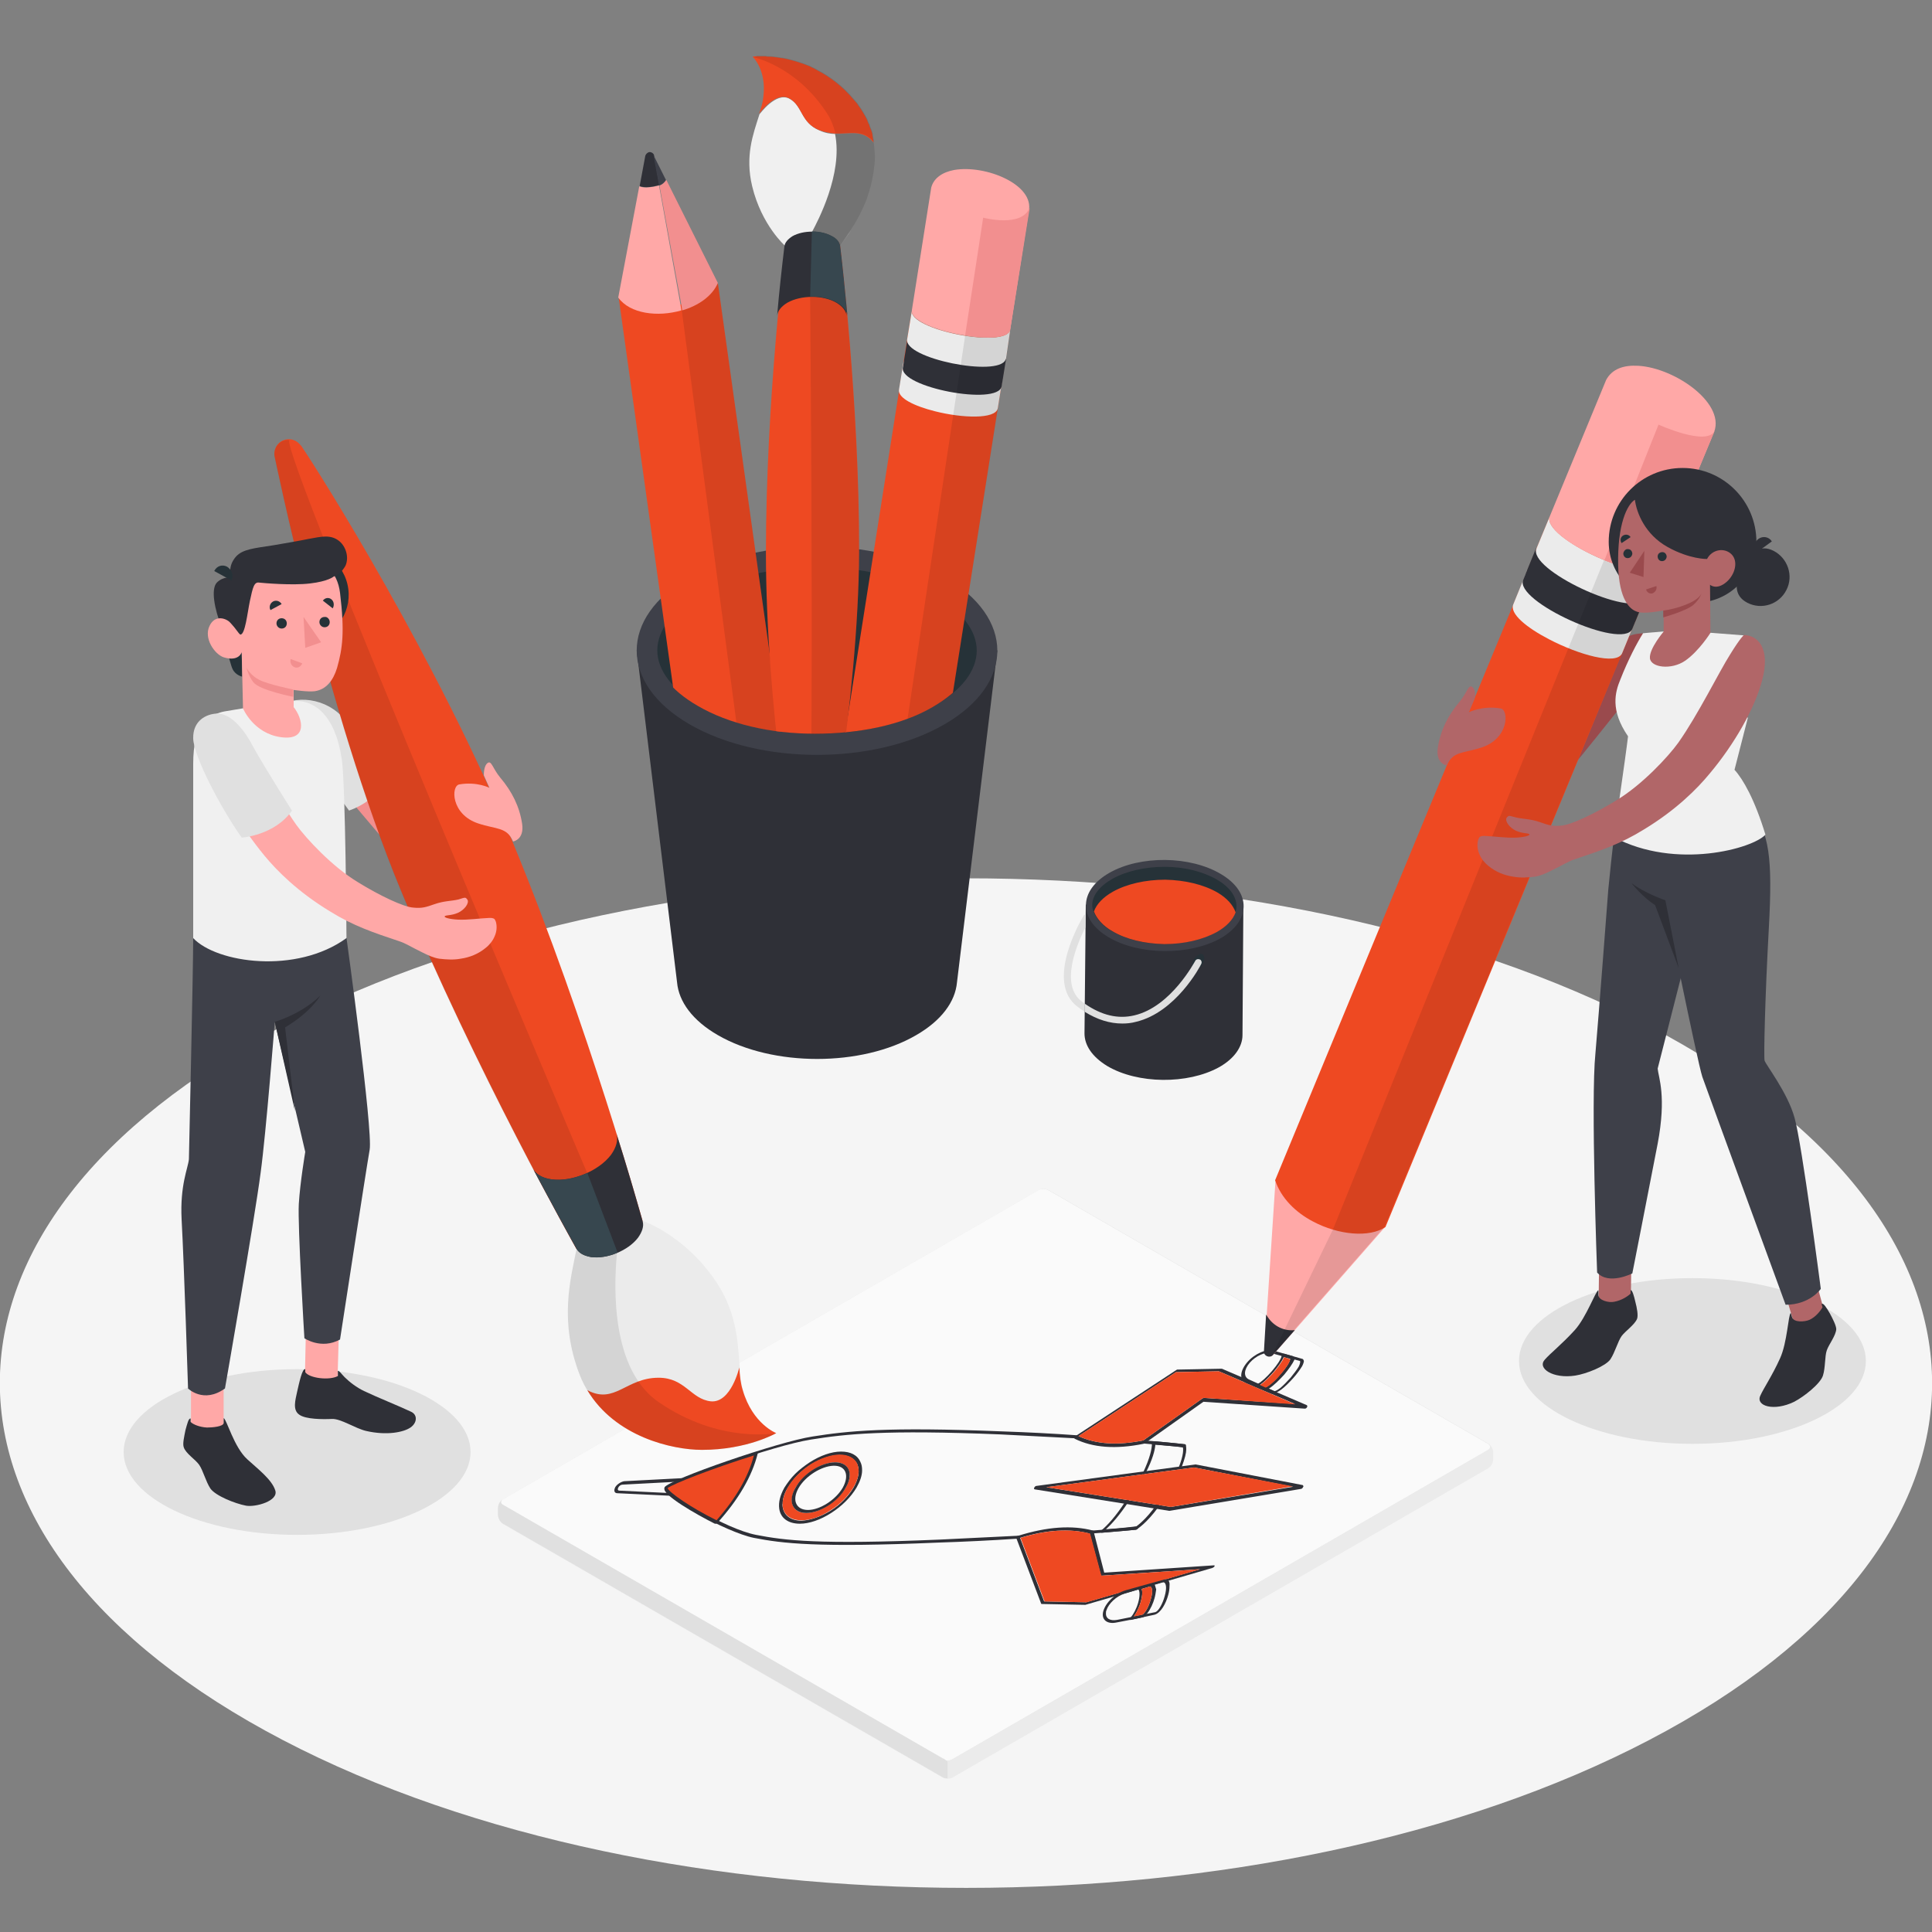 <?xml version="1.0" encoding="UTF-8"?> <svg xmlns="http://www.w3.org/2000/svg" xmlns:xlink="http://www.w3.org/1999/xlink" viewBox="0 0 450 450"><rect x="0" y="0" width="450" height="450" fill="#808080" stroke="none"/><clipPath id="a"><path d="m189.8 170.9c-10.4 0-20.1-2.3-27.3-6.5-6.4-3.7-9.9-8.3-9.9-12.9 0-4.7-15.7-118.2-15.7-118.2l41.1-21.8 71.2 18s-21.7 117.3-21.7 122-3.9 9.5-10.3 13.2c-7.2 4.2-17.1 6.2-27.4 6.2z"></path></clipPath><path d="m65.9 405.3c87.9 45.9 230.4 45.9 318.2 0 87.9-45.9 87.9-120.3 0-166.3-87.9-45.9-230.4-45.9-318.3 0-87.8 45.9-87.8 120.4.1 166.3z" fill="#f5f5f5"></path><ellipse cx="394.2" cy="317" fill="#e0e0e0" rx="40.4" ry="19.3"></ellipse><ellipse cx="69.2" cy="338.2" fill="#e0e0e0" rx="40.4" ry="19.3"></ellipse><path d="m219.5 414-102.3-59c-.7-.4-1.2-1.3-1.2-2.1v-1.6c0-.8.5-1.7 1.2-2.1l124.7-72c.7-.4 1.7-.4 2.4 0l102.3 59c.7.4 1.2 1.3 1.2 2.1v1.6c0 .8-.5 1.7-1.2 2.1l-124.7 72c-.7.4-1.8.4-2.4 0z" fill="#ebebeb"></path><path d="m346.5 337.7-124.7 72c-.7.4-1.7.4-2.4 0l-102.3-59c-.7-.4-.7-1 0-1.4l124.7-72c.7-.4 1.7-.4 2.4 0l102.3 59c.7.4.7 1 0 1.4z" fill="#fafafa"></path><path d="m346.5 337.7-124.7 72c-.7.4-1.7.4-2.4 0l-102.3-59c-.7-.4-.7-1 0-1.4l124.7-72c.7-.4 1.7-.4 2.4 0l102.3 59c.7.4.7 1 0 1.4z" fill="#fafafa"></path><path d="m220.7 410.3v3.9c-.4 0-.9-.1-1.2-.3l-102.3-59c-.7-.4-1.2-1.3-1.2-2.1v-1.6c0-.7.4-1.5 1-1.9-.4.4-.4.9.2 1.2l102.3 59c.1.1.2.1.3.1z" fill="#e0e0e0"></path><g fill="#2f3037"><path d="m159 344.6v.2c0 .1-.1.1-.1.1l-.6.2-13.3.7c-.4 0-.8.3-1 .7s-.1.7.3.7l12.5.6.3.2s0 .1-.1.1c-.1.2-.4.3-.6.3l-12.6-.6c-.7 0-.9-.6-.5-1.4.4-.7 1.4-1.3 2.1-1.4l13.4-.7c.1.2.2.2.2.3z"></path><path d="m276.2 336.6c0 .1 0 .1-.1.2-.1.2-.4.3-.6.3 0 0-3.3-.4-9.4-.9-.2 0-.2-.2-.1-.4s.4-.3.6-.3c6.1.5 9.4.9 9.4.9.1 0 .2.1.2.2z"></path><path d="m265.1 355.8v.1c-.1.2-.3.4-.5.4 0 0-3.8.4-10.5.9-.2 0-.3-.1-.2-.3s.3-.4.5-.4c6.7-.5 10.4-.9 10.5-.9s.2 0 .2.2z"></path><path d="m251 334.5c0 .1 0 .1-.1.2-.1.2-.4.3-.6.3-5.6-.3-11.4-.6-17.3-.9-27-1.1-35.9-.1-44.1 1.2-8.9 1.4-31.5 9.6-33.4 11.1.2 1.5 13.4 9.7 20.6 11.1 6.7 1.3 14.5 2.3 42.8 1.1 6.2-.3 12.3-.6 18.3-.9.2 0 .3.1.2.3s-.3.4-.6.4c-6 .4-12.1.7-18.3.9-28.3 1.2-36.2.2-42.9-1.1-6.5-1.3-21.9-9.9-20.8-11.8 1.1-1.8 26.5-10.6 34.4-11.8 8.2-1.3 17.2-2.3 44.3-1.2 5.9.2 11.7.5 17.3.9.1.1.2.1.2.2z"></path><path d="m200.4 340.5c-.7-1.6-2.3-2.4-4.5-2.4s-4.8.9-7.3 2.5c-1.2.8-2.4 1.7-3.4 2.7s-1.8 2.1-2.5 3.2c-1 1.8-1.4 3.4-1.2 4.9.3 2.2 2.1 3.5 4.8 3.5 2.2 0 4.8-.9 7.3-2.5s4.6-3.7 5.9-5.9c.8-1.4 1.3-2.8 1.3-4 0-.8-.1-1.4-.4-2zm-1.6 6c-1.2 2-3.1 4-5.4 5.4s-4.7 2.2-6.7 2.3c-2.5 0-4.1-1.2-4.4-3.2 0-.2-.1-.5 0-.8 0-1.1.4-2.4 1.2-3.7 1.2-2 3.1-4 5.4-5.4s4.7-2.2 6.7-2.2 3.5.8 4.1 2.2.3 3.3-.9 5.4z"></path></g><path d="m199.7 341c-.6-1.4-2.1-2.2-4.1-2.2s-4.4.8-6.7 2.2c-2.3 1.5-4.2 3.4-5.4 5.4-.7 1.3-1.2 2.6-1.2 3.7v.8c.3 2 1.9 3.2 4.4 3.2 2 0 4.4-.8 6.7-2.3 2.3-1.4 4.2-3.4 5.4-5.4s1.5-3.9.9-5.4zm-2.7 5.5c-1.9 3.2-6 5.9-9.2 5.9-3.2 0-4.3-2.6-2.5-5.9 1.9-3.2 6-5.9 9.2-5.9 2.2 0 3.4 1.2 3.4 3 0 .9-.3 1.8-.9 2.9z" fill="#ee4922"></path><path d="m176.5 338.2c-.1 0-.2 0-.3 0-6.3 2-20.5 6.9-21.4 8.4-.8 1.5 7.7 6.3 11.7 8.3h.3c.1 0 .2-.1.3-.2 4.9-5.4 8.1-10.9 9.4-16.2 0 0 0 0 0-.1 0-.2 0-.2 0-.2z" fill="#2f3037"></path><path d="m175.6 339c-1.3 5-4.2 10-8.7 15.1-6.1-3-11.2-6.6-11.4-7.5 1.3-1 10.5-4.6 20.1-7.6z" fill="#ee4922"></path><path d="m276.3 337.6c0 .8-.3 2.1-1.1 4.2-.1.2-.3.4-.5.4s-.3-.1-.2-.3c1.3-3.2 1.1-4.5 1-4.8-.5-.1-2.7-.3-6.4-.6-.1 1.3-.6 3.3-2.2 6.5-.1.2-.3.4-.5.4s-.3-.1-.2-.3c1.7-3.6 2.1-5.7 2.1-6.8 0-.1.1-.3.2-.4s.3-.2.4-.2c4.6.4 7.1.7 7.1.7.1 0 .1 0 .1.1.1 0 .2.3.2 1.1z" fill="#2f3037"></path><path d="m270 350.7c0 .1 0 .1-.1.2-2.9 4-5 5.2-5.1 5.3-.1 0-.2.1-.2.1s-2.9.3-8 .7c-.1 0-.2-.1-.2-.2s.1-.3.2-.4c1.3-1.1 3.3-3.2 5.6-6.8.1-.2.4-.3.6-.3s.2.2.1.4c-2.1 3.2-3.9 5.2-5.3 6.5 4.1-.3 6.5-.6 7.1-.7.4-.3 2.2-1.6 4.5-4.8.1-.2.4-.3.6-.3.2.1.2.2.2.3z" fill="#2f3037"></path><path d="m282.7 364.6-25.5 1.7-2.5-9.7c0-.1-.1-.1-.1-.1-4.9-1.3-10.7-.9-17.4 1.2-.1 0-.3.1-.4.2s-.1.2-.1.3l5.8 15.3c0 .1.1.1.2.1l10 .2h.1l29.6-8.6c.2-.1.4-.2.5-.4v-.1c.1 0 0-.1-.2-.1zm-29.7 8.6-9.8-.2-5.6-14.8c6.2-1.9 11.7-2.2 16.2-1l2.6 9.7c0 .1.1.1.2.1l22.9-1.5z" fill="#2f3037"></path><path d="m279.6 365.5-26.5 7.7-9.8-.2-5.6-14.8c6.2-1.9 11.7-2.2 16.2-1l2.6 9.7c0 .1.1.1.2.1z" fill="#ee4922"></path><path d="m304.4 327.3-19.8-8.5h-.1l-10.2.2c-.1 0-.2 0-.3.1l-23.5 15.4c-.1.1-.2.2-.3.3 0 .1 0 .2.1.3 4.2 2.1 9.6 2.5 16 1.2.1 0 .2-.1.3-.1l13.7-9.7 23.6 1.6c.2 0 .4-.1.5-.3.1-.1.1-.2.1-.2 0-.2-.1-.3-.1-.3zm-23.9-1.7c-.1 0-.2 0-.4.1l-13.8 9.8c-6 1.2-11 .9-15.1-1l22.7-14.9 10-.2 17.7 7.6z" fill="#2f3037"></path><path d="m301.7 327.1-21.2-1.5c-.1 0-.2 0-.4.1l-13.8 9.8c-6 1.2-11 .9-15.1-1l22.7-14.9 10-.2z" fill="#ee4922"></path><path d="m303.4 345.9-24.9-4.8h-.1l-37 5c-.2 0-.4.2-.5.4s-.1.3.1.4l31.3 5h.1l30.6-5.1c.2 0 .4-.2.5-.4 0-.1.1-.1.1-.2-.1-.2-.1-.3-.2-.3zm-30.7 5.1-29-4.6 34.4-4.6 23.1 4.5z" fill="#2f3037"></path><path d="m301.1 346.2-28.4 4.8-29-4.6 34.4-4.6z" fill="#ee4922"></path><path d="m271.2 367.9-2.9.8-2.9.8-3.2.9c-2.4.7-4.6 2.8-5.2 4.8s.8 3.2 3.1 2.7l3.1-.6h.1l2.8-.6 2.8-.6c1.5-.4 2.7-2.7 3.2-4.6.2-.7.3-1.4.3-2.1.1-1-.2-1.7-1.2-1.5zm.1 3.8c-.5 1.9-1.5 3.6-2.2 3.8l-2 .4-1 .2-2 .4-.9.2-3 .6c-1.6.3-2.7-.3-2.6-1.6 0-.2 0-.4.1-.6.5-1.6 2.3-3.3 4.2-3.9l3-.9.9-.3 2-.6 1-.3 2-.6c.9 0 1 1.4.5 3.2z" fill="#2f3037"></path><path d="m269 369.2c-.1-.2-.2-.4-.4-.4-.1 0-.1 0-.2 0l-2.9.8c-.2.1-.3.2-.4.3s-.1.3 0 .3c0 0 .1 0 .1.1.3.4.3 1.6-.1 3s-1.1 2.7-1.7 3.4c0 .1-.1.1-.1.1-.1.1-.2.3-.2.4s.1.1.2.1h.1l2.8-.6c.1 0 .2-.1.2-.1.3-.2.5-.5.8-.8.8-1 1.4-2.4 1.7-3.5.2-.7.3-1.4.4-2.1-.1-.3-.2-.7-.3-1zm-1 3.4c-.4 1.5-1.2 3-1.9 3.5l-2 .4c.7-1 1.3-2.3 1.6-3.4s.5-2.3.2-3l2-.6c.6.3.6 1.5.1 3.1z" fill="#2f3037"></path><path d="m268 372.6c-.4 1.5-1.2 3-1.9 3.5l-2 .4c.7-1 1.3-2.3 1.6-3.4s.5-2.3.2-3l2-.6c.6.3.6 1.5.1 3.1z" fill="#ee4922"></path><path d="m303.3 316.5-2.1-.6-2.1-.6-2.4-.7c-1.7-.5-4.5.7-6.2 2.7s-1.9 4.1-.3 4.8l2.1.9 1.9.8 1.9.8c.4.1 1 0 2.4-1 .8-.6 1.8-1.6 2.7-2.6s1.6-2 2.1-2.8c.3-.6.4-1 .4-1.2-.1-.3-.2-.5-.4-.5zm-.8 1.8c-.4.7-1.1 1.6-1.9 2.6-.8.9-1.7 1.8-2.4 2.4-.7.5-1.2.8-1.4.7l-1.3-.6-.7-.3-1.3-.6-.6-.3-2-.9c-1.3-.6-1.2-2.3.2-3.9s3.6-2.6 5.1-2.2l2.2.6.7.2 1.5.4.7.2 1.5.4c.1.2 0 .7-.3 1.3z" fill="#2f3037"></path><path d="m301.3 316s-.1-.1-.1-.1l-2.1-.6c-.1 0-.3 0-.4.1-.2.1-.2.3-.2.4v.1c-.1.6-1 2-2.2 3.4s-2.5 2.6-3.3 3c-.1 0-.1.1-.2.1-.2.1-.3.2-.4.3s-.1.3.1.3l1.9.8h.2c.3-.1.6-.2 1-.4 1.1-.7 2.4-2 3.5-3.2 1-1.2 2-2.6 2.4-3.5.1-.2.1-.4.1-.5-.3 0-.3-.1-.3-.2zm-3.1 4.1c-1.3 1.6-2.8 2.8-3.5 3.1l-1.3-.6c1.1-.7 2.3-2 3.3-3.1.9-1.1 1.9-2.4 2.3-3.4l1.5.4c0 .6-.9 2.1-2.3 3.6z" fill="#2f3037"></path><path d="m300.5 316.6c0 .5-.9 2-2.2 3.5-1.3 1.6-2.8 2.8-3.5 3.1l-1.3-.6c1.1-.7 2.3-2 3.3-3.1.9-1.1 1.9-2.4 2.3-3.4z" fill="#ee4922"></path><path d="m194.5 340.6c-3.2 0-7.4 2.6-9.2 5.9-1.9 3.2-.7 5.9 2.5 5.9 3.2 0 7.4-2.6 9.2-5.9.6-1 .9-2 .9-2.8.1-1.9-1.2-3.1-3.4-3.1zm1.8 5.9c-1.6 2.8-5.3 5.2-8.1 5.2s-3.8-2.3-2.2-5.1 5.3-5.1 8.1-5.2c2.9-.1 3.8 2.2 2.2 5.1z" fill="#2f3037"></path><path d="m373.9 153c-4.2 5.6-12.6 15.5-16.8 20.7-2.2 2.8-3.4 6.2-3.4 9.7 0 2.6.7 4.8 3.3 3.7 1.8-.8 3-1.8 5.7-4.4 2.4-2.4 16.4-20.1 16.4-20.1s1.1-9.9 4.8-11c3.6-1.1-1.3-4.1-1.3-4.1-1.5.2-4.5-.1-8.7 5.5z" fill="#9a4a4d"></path><path d="m322.7 285.7-26.1 29.8c-.8.9-2.2.3-2.1-.9l2.6-39.8z" fill="#ffa8a7"></path><path d="m294.4 314.7c-.1 1.2 1.4 1.7 2.1.9l5.1-5.8c-2.5.3-4.9-.9-6.3-3l-.4-.6z" fill="#2f3037"></path><path d="m361 120.2-1.4 3.4-1.7 4.1-60.9 147.2c1.4 4.2 4.8 7.5 8.8 9.6 6 3.2 13.2 3.8 16.9 1.3l60.3-146.2 3.2-7.8c-2.3 4.9-27.5-6.6-25.2-11.6z" fill="#ee4922"></path><path d="m355.6 133.1-3.1 7.6c-1 2.2 3.1 5.5 8.3 8.2 6.9 3.6 15.7 6.1 17 3.3l2.3-5.6.8-2c-1.3 2.9-10.1.4-17-3.3-5-2.6-9-5.8-8.4-8s0-.1.1-.2z" fill="#ebebeb"></path><path d="m354.8 135c-2.3 5 23.1 16.5 25.4 11.5l3.1-7.6c-2.3 5-27.6-6.5-25.4-11.5z" fill="#2f3037"></path><path d="m361 120.2-3.1 7.5c-2.3 4.9 22.1 16.3 25.2 11.9.1-.1.1-.2.2-.3l3.1-7.6c-2.5 5-27.7-6.5-25.4-11.5z" fill="#ebebeb"></path><path d="m383 139.6 3.2-7.8c-1.1 2.2-6.8 1.1-12.6-1.3l-63.1 155.8-14.1 29.2 26.1-29.8z" opacity=".1"></path><path d="m374.1 88.5-13.1 31.7c-1 2.1 3 5.5 8.2 8.2 6.9 3.6 15.8 6.2 17.1 3.4l12.7-30.6c3.5-6.9-8.7-15.5-17.4-16-3.4-.2-6.1.7-7.5 3.3z" fill="#ffa8a7"></path><path d="m386.3 98.9-12.6 31.6c5.1 2.1 10.2 3.2 12 1.9.2-.1.3-.3.4-.4s.1-.2.2-.2l13.1-31.5c-1.7 3.8-13.1-1.4-13.1-1.4z" fill="#f28f8f"></path><path d="m425.7 308.3-7.2 2.1-3.1-10.5 7.3-2.5z" fill="#b16668"></path><path d="m417.4 306.8-.3-1c-.6.5-.8 6.9-2.5 10.6-1.8 4-3.8 6.9-4.6 8.7-1.1 2.4 3.2 3.7 7.9 1.4 2.3-1.2 6.1-4.2 6.7-6.1s.4-4.5.9-5.9 2.1-3.4 2.2-4.9c0-.8-.8-2.4-1.5-3.7-.7-1.2-1.5-2.5-1.9-2.2 0 .2.2.8.2.8-.4.7-1.5 2.2-3 2.9-1.1.5-3.7.7-4.1-.6z" fill="#2f3037"></path><path d="m407.8 188.4c4.3 5.6 5.1 11.3 4.2 27.7-.9 16.3-1.2 30-1 30.9s5.4 7.5 7 13.4c1.7 6 6.1 39.8 6.1 39.8s-2.5 3.7-8.2 3.7c0 0-18.1-49.4-19.4-53.1-1.2-3.7-9-42.3-9-42.3l1.2-21.8z" fill="#3e4049"></path><path d="m388.9 140.4h6c7.9 0 14.2-6.4 14.2-14.2 0-9.5-7.7-17.2-17.2-17.2-9.5 0-17.2 7.7-17.2 17.2 0 7.8 6.3 14.2 14.2 14.2z" fill="#2f3037"></path><path d="m372.3 294.4h7.5v11h-7.5z" fill="#b16668" transform="matrix(1 .013 -.013 1 3.99 -4.936)"></path><path d="m374.6 207.2c.7-7.5 2.3-20.6 2.3-20.6l19.3-1.1c3.1 4.9 1.8 12.9.9 20.3l-11 43.1c.2 2.1 2.1 6.4 0 17.5-2.4 12.4-5.9 30.2-5.9 30.2s-5.5 2.8-8.2-.2c0 0-1.5-40.3-.4-51 1-11.7 2.6-33.1 3-38.2z" fill="#3e4049"></path><path d="m372.3 301.6v-1.1c-.7.3-2.8 6.3-5.5 9.3-3 3.3-5.7 5.4-7 6.9-1.8 2 1.9 4.5 7.1 3.7 2.6-.4 7.1-2.2 8.2-3.8 1.1-1.7 1.7-4.1 2.6-5.4.9-1.2 3-2.6 3.6-4 .3-.8 0-2.5-.4-4-.3-1.3-.7-2.8-1.1-2.7v.8c-.6.6-2.1 1.6-3.8 1.9-1.2.3-3.7-.3-3.7-1.6z" fill="#2f3037"></path><path d="m379.2 171.5c-.5 4.4-3.3 23.5-3.3 23.5 14.5 7.7 32.5 2.6 35.3-.6-2.5-8.2-5.2-12.9-7.2-15.1l3.1-12.1s-7-7.5-.8-19.2l-7.7-.6-11.3-.3c-2.7.2-4.6.4-4.6.4-1.4 2.2-3.5 6.2-5.3 10.8-1.2 2.9-2.4 7.1 1.8 13.2z" fill="#f0f0f0"></path><path d="m380.8 116.4c-1.8 1.1-4.1 5.7-3.9 15.3.2 8.1 2.8 10.2 4.2 10.7 1.3.6 3.9.2 6.4-.2v4.9s-3.4 4-3.2 6.2 5 2.8 8.2.6 5.9-6.5 5.9-6.5l-.1-11.2s1.5 1.4 3.9-.7c2-1.8 2.7-4.8 1.1-6.4s-4.5-1.2-5.7 1.1c0 0-4 .1-9.2-2.8s-7.2-7.9-7.6-11z" fill="#b16668"></path><path d="m386.1 129.6c0 .6.4 1.1 1 1.1s1-.4 1.1-1c0-.6-.4-1.1-1-1.1s-1.1.4-1.1 1z" fill="#263238"></path><path d="m385.8 136.5-2.4.8c.2.7.9 1.1 1.5.9.7-.3 1.1-1 .9-1.7z" fill="#9a4a4d"></path><path d="m377.7 126.5 2.1-1.4c-.4-.6-1.1-.7-1.7-.4-.7.4-.8 1.2-.4 1.8z" fill="#263238"></path><path d="m378.1 128.9c0 .6.4 1.1 1 1.1s1-.4 1.1-1c0-.6-.4-1.1-1-1.1-.5-.1-1 .4-1.1 1z" fill="#263238"></path><path d="m383 128.3-.2 6.1-3.2-1z" fill="#9a4a4d"></path><path d="m387.5 142.2c2.6-.3 8-1.9 8.8-4 0 0-.3 1.3-1.9 2.7s-7 2.9-7 2.9v-1.6z" fill="#9a4a4d"></path><path d="m409 128.8 3.7-2.7c-.7-1.1-2.1-1.3-3.1-.6-1.1.8-1.3 2.2-.6 3.3z" fill="#2f3037"></path><path d="m391 225.5-3.1-15.8s-4.7-1.6-7.9-4c0 0 2.6 3.3 5.5 5.1z" fill="#2f3037"></path><path d="m407 140.4c-3.3-1.7-2.9-4.9-1.2-8.2s4-5.6 7.3-3.9 4.7 5.8 3 9.1c-1.7 3.4-5.8 4.7-9.1 3z" fill="#2f3037"></path><path d="m353.1 190.4c1.7.4 3.3.3 5.6 1.1 2 .7 2.9 1 4.9.8 2.2-.1 7.9-2.8 12.9-5.9 6-3.6 12.1-10.2 14.4-13.4 4.6-6.5 9.6-16.7 12.1-20.6 2.4-3.9 3.2-4.5 3.2-4.5 3.2.1 6.3 3 4.2 10.7-1.7 6.4-6.4 14.7-12.2 21.6-2.8 3.4-7.7 8.4-15.3 13-5.3 3.3-10 4.9-16 6.9-1.6.5-2.7 1.3-5.6 2.7-1.2.6-2.5 1.2-3.8 1.4-1.7.2-3.4.3-5 0-2.1-.3-4.1-1.1-5.8-2.5-.9-.7-1.7-1.7-2.1-2.7-.5-1.1-.6-2.3-.3-3.4.1-.2.2-.5.3-.6.3-.3.8-.3 1.2-.3 2.4.1 4.9.5 7.3.4 2-.1 3.4-.5 3.1-.8s-1.5-.1-3.1-.8c-1.5-.7-2.6-2.2-2.2-3 .6-.7.5-.5 2.2-.1z" fill="#b16668"></path><path d="m342.1 165.9s3.2-1.6 7.4-.9c2 .3 2 7-4.4 9.1-4.2 1.4-6.7.8-8.1 4.2 0 0-2.7-.4-2.1-4.2.6-3.9 2.3-7.4 5.1-10.7 1.8-2.2 2-4 2.9-3.4 1 .7.6 2.7.6 2.7z" fill="#b16668"></path><path d="m82.5 170.7c4.5 5.3 12.6 15.5 16.8 20.7 2.2 2.8 3.4 6.2 3.4 9.7 0 2.6-.7 4.8-3.3 3.7-1.8-.8-3-1.8-5.7-4.4-2.4-2.4-11-12.7-11-12.7s-6.6-17.3-10.2-18.4-6.1-.8-6.1-.8c4.3-1.5 10.4-4.5 16.1 2.2z" fill="#f28f8f"></path><path d="m64.1 165c4.5-3.4 12-2.5 16.2 2.6 3.1 3.7 10.4 12.8 10.4 12.8s-2.1 5.8-9.4 8.4z" fill="#e0e0e0"></path><path d="m149.7 284.5s-12.6-45.5-30.3-88.4c-17.6-42.5-44.7-85.6-49.2-92.2 0 0 0-.1-.1-.1 0 0-.1-.1-.1-.1-.6-.8-1.6-1.4-2.7-1.4-1.9 0-3.4 1.5-3.4 3.4 0 .3 0 .5.1.8s12 58.9 29.3 100.7 40.9 83.6 40.9 83.6c.6 1 1.7 1.6 3.4 1.9 3.7.5 8.6-1.5 10.9-4.5 1.2-1.3 1.5-2.7 1.2-3.7z" fill="#ee4922"></path><path d="m63.9 105.8c0 .3 0 .5.1.8s12 58.9 29.3 100.7c11.6 28.1 26.1 56.3 34.4 71.7l9.1-5.7s-72.1-169.5-69.4-170.8c-2-.2-3.5 1.4-3.5 3.3z" opacity=".1"></path><path d="m134.3 290.9c-1.5 7.3-4 16.8.6 29 5.2 13.9 21 17.8 28.6 17.8 10.6 0 17.3-3.9 17.3-3.9s-5.5-2.1-7.7-10c-.5-1.6-.7-3.4-.8-5.3-.5-6.4-.7-13.4-6.3-21.1-7.1-9.9-16.2-13-16.2-13z" fill="#ebebeb"></path><path d="m173 323.8c-.5-1.6-.7-3.4-.8-5.3 0 0-1.9 8.3-6.6 7.9-4.7-.5-6-5.5-12.2-5.5-7.6 0-10.2 6.3-16.6 2.9 6.5 10.9 19.8 13.9 26.7 13.9 10.6 0 17.3-3.9 17.3-3.9s-5.5-2.1-7.8-10z" fill="#ee4922"></path><path d="m153.3 326.5c-12.2-8.5-9.9-31-9.6-34.7l-9.4-.9c-1.5 7.3-4 16.8.6 29 5.2 13.9 21 17.8 28.6 17.8 10.6 0 17.3-3.9 17.3-3.9s-13.2 2.6-27.5-7.3z" opacity=".1"></path><path d="m134.3 290.9c.6 1 1.7 1.6 3.4 1.9 3.7.5 8.6-1.5 10.9-4.5 1-1.4 1.4-2.7 1.1-3.8-1.8-6.3-3.8-13.2-6.1-20.4.4 1.4 0 3.1-1.3 4.9-2.9 3.8-9.1 6.3-13.8 5.7-2.3-.3-3.8-1.3-4.4-2.6 3.9 7.3 7.6 14.1 10.2 18.8z" fill="#2f3037"></path><path d="m136.8 273.2c-2.7 1.2-5.7 1.9-8.3 1.5-2.3-.3-3.8-1.3-4.4-2.6 3.9 7.3 7.6 14.2 10.2 18.8.6 1 1.7 1.6 3.4 1.9 1.9.2 4-.1 6-1l.1-.2z" fill="#37474f"></path><ellipse cx="70.4" cy="138.6" fill="#263238" rx="10.8" ry="10.8" transform="matrix(.973 -.23 .23 .973 -29.962 19.893)"></ellipse><path d="m44.5 322.1h7.6v13.1h-7.6z" fill="#ffa8a7" transform="matrix(-1 0 0 -1 96.59 657.348)"></path><path d="m71 321.4 7.6.3.4-13.8-7.7-.3z" fill="#ffa8a7"></path><path d="m45 218.5c0 7.3-1 51.5-1 51.5-.2 2.1-2.1 6-1.7 14 .6 11 1.5 39.4 1.5 39.4s3.6 3.6 8.6 0c0 0 6.9-39.4 8.3-50.2 1.3-9.5 3.3-35.2 3.3-35.2l7.1 30.3s-1.2 7.1-1.5 12.1 1.3 31.3 1.3 31.3 3.9 2.7 8.3.3c0 0 6.1-39.7 6.9-44.2s-5.4-49.4-5.4-49.4h-35.7z" fill="#3e4049"></path><path d="m52.3 165.7c-3.3.6-6 3.1-6.7 6.4-.4 1.6-.6 3.6-.6 5.8v15 25.6c5.4 5.8 24 8.5 35.7 0 0 0-.2-35.8-1.1-41.7-1.5-10.2-6.4-13.9-11.3-13.5l-11.8 1.7z" fill="#f0f0f0"></path><path d="m51.7 146.3s1.8 8.3 2.5 9.6c.7 1.4 2.2 1.7 2.2 1.7l-.1-5.8z" fill="#263238"></path><path d="m53.9 134.5s-1.9-.3-3.4 1.2c-1.4 1.5-.6 6.1 1.2 10.6l3.3.4z" fill="#2f3037"></path><path d="m56 146.7c-.7.4-1.6-.9-2.4-1.7-.8-.9-3.5-2-4.8.8-1.4 2.9 1.2 6.6 3.3 7.3 3.6 1.1 4.2-1.2 4.2-1.2l.3 13.1s2.4 5.8 8.8 6.7 5.1-4.4 3-7v-4s3.3.5 4.9.3c2.7-.4 4.3-2.5 5.2-5.4 1.3-4.6 1.8-8.4.7-17.5-1.2-10-12.8-10.1-19.1-6.1-6.5 3.8-4.1 14.7-4.1 14.7z" fill="#ffa8a7"></path><path d="m56 147.8c-.3 0-1.6-2.1-2.4-2.9-1.1-1 .3-10.5.3-10.5s-1.1-2.3 1.1-4.8c1.6-1.7 4.2-1.9 8.7-2.6 2.3-.4 5.9-1 8.3-1.5 2.8-.5 5.1-1.1 7.1.6 1.5 1.3 2.2 3.7 1.4 5.6-.2.4-.5.8-.8 1.2-.6.6-1.2 1.1-2 1.4 0 0-1.2 1.1-5.5 1.6-4.2.5-10.9-.1-11.8-.2-1.2-.2-1.5 1-2.2 4.3-.6 2.9-1.1 7.8-2.2 7.8z" fill="#2f3037"></path><path d="m53.9 135.2-4-2.2c.6-1.2 1.9-1.6 3-1 1.1.7 1.6 2.1 1 3.2z" fill="#263238"></path><path d="m68.3 160.6s-6-1.2-8-2.3c-1.4-.7-2.5-2-2.9-2.8 0 0 .4 1.8 1.6 3.4 1.5 1.9 9.3 3.4 9.3 3.4z" fill="#f28f8f"></path><path d="m66.8 145.2c0 .7-.5 1.2-1.2 1.2s-1.2-.6-1.2-1.2c0-.7.5-1.2 1.2-1.2s1.2.5 1.2 1.2z" fill="#263238"></path><path d="m65.6 140.7-2.6 1.4c-.4-.7-.1-1.6.6-2s1.6-.1 2 .6z" fill="#263238"></path><path d="m67.7 153.5 2.7 1c-.3.8-1.1 1.2-1.8.9-.8-.3-1.1-1.2-.9-1.9z" fill="#f28f8f"></path><path d="m77.5 141.7-2.3-1.8c.5-.7 1.4-.8 2-.3s.7 1.4.3 2.1z" fill="#263238"></path><path d="m76.8 144.9c0 .7-.5 1.2-1.2 1.2s-1.2-.6-1.2-1.2c0-.7.5-1.2 1.2-1.2.6-.1 1.2.5 1.2 1.2z" fill="#263238"></path><path d="m70.7 143.7.4 7.2 3.7-1.3z" fill="#f28f8f"></path><path d="m52.1 331.4v-1.1c.7.3 2.4 6.8 5.5 9.6 2.4 2.2 5.7 4.7 6.5 7.2.9 2.5-4.6 4-6.8 3.6-2.6-.5-7.1-2.3-8.3-4-1.1-1.7-1.7-4.2-2.6-5.5s-3.1-2.6-3.6-4.1c-.3-.8.1-2.5.4-4 .4-1.4.7-2.8 1.2-2.7v.8c.6.6 2.1 1.2 3.8 1.3 1.2 0 3.9-.2 3.9-1.1z" fill="#2f3037"></path><path d="m78.7 319.3c.4 0 .7.6 1.6 1.5 1.1 1.1 2.8 2.4 4.5 3.2 2.9 1.4 8.4 3.6 10.9 4.8 1.6.7 1.5 2.6-.1 3.7s-5.5 1.9-10.3.8c-2.6-.6-5.9-2.9-8-2.8s-6.1.1-7.6-1c-1.6-1.1-.9-3.4-.5-5.3.5-2.2 1.2-5.5 1.9-5.3v.7c.9 1.4 5.6 2 7.6.9z" fill="#2f3037"></path><path d="m64 238s6.1-1.7 10.6-6.1c0 0-2.1 3.8-8.2 7.4l2.3 19.5z" fill="#2f3037"></path><path d="m106.8 209.5c-1.7.4-3.3.3-5.6 1.1-2 .7-2.9 1-4.9.8-2.2-.1-7.9-2.8-12.9-5.9-6-3.6-12.1-10.2-14.4-13.4-4.6-6.5-9.6-16.7-12.1-20.6-2.4-3.9-4.7-4.3-7.4-4.2-3.2.1-5.2 3-2.4 9s8.8 16.1 14.5 23c2.8 3.4 7.7 8.4 15.3 13 5.3 3.3 10 4.9 16 6.9 1.6.5 2.7 1.3 5.6 2.7 1.2.6 2.5 1.2 3.8 1.4 1.7.2 3.4.3 5 0 2.1-.3 4.1-1.1 5.8-2.5.9-.7 1.7-1.7 2.1-2.7.5-1.1.6-2.3.3-3.4-.1-.2-.2-.5-.3-.6-.3-.3-.8-.3-1.2-.3-2.4.1-4.9.5-7.3.4-2-.1-3.4-.5-3.1-.8s1.5-.1 3.1-.8c1.5-.7 2.6-2.2 2.2-3-.5-.7-.5-.6-2.1-.1z" fill="#ffa8a7"></path><path d="m50.5 166.2c-2.4.1-5.6 1.6-5.5 5.8.1 4.1 6.4 16.2 11.3 23.1 0 0 7.7-.5 11.7-6.3 0 0-7.2-11.4-9.1-15-1.7-3.3-4.9-7.7-8.4-7.6z" fill="#e0e0e0"></path><path d="m114 183.5s-2.9-1.5-7-.8c-2 .3-2 7 4.4 9.1 4.2 1.4 6.7.8 8.1 4.2 0 0 2.7-.4 2.1-4.2-.6-3.9-2.3-7.4-5.1-10.7-1.8-2.2-2-4-2.9-3.4-1 .7-.9 2.9-.9 2.9z" fill="#ffa8a7"></path><path d="m289.6 211.2-36.7-.5-.3 30c0 2.7 1.7 5.4 5.3 7.6 7.1 4.2 18.7 4.3 26 .3 3.6-2 5.5-4.8 5.5-7.5z" fill="#2f3037"></path><path d="m258.4 203.3c-7.2 4.1-7.3 10.8-.2 15s18.7 4.3 26 .3c7.2-4.1 7.3-10.8.2-15-7.2-4.3-18.8-4.4-26-.3z" fill="#3e4049"></path><path d="m288 211.1c0 .5-.1 1-.3 1.4-.6 1.7-2.1 3.3-4.4 4.6-3.3 1.8-7.6 2.8-12.2 2.8-4.6-.1-8.9-1.1-12.1-3-2.3-1.3-3.7-3-4.3-4.6-.2-.5-.3-1-.3-1.5 0-2.2 1.7-4.4 4.7-6.1 3.2-1.8 7.6-2.8 12.2-2.8s8.9 1.1 12.2 3c2.9 1.7 4.5 3.9 4.5 6.2z" fill="#263238"></path><path d="m287.8 212.5c-.6 1.7-2.1 3.3-4.4 4.6-3.3 1.8-7.6 2.8-12.2 2.8-4.6-.1-8.9-1.1-12.1-3-2.3-1.3-3.7-3-4.3-4.6.6-1.7 2.1-3.3 4.4-4.6 3.2-1.8 7.6-2.8 12.2-2.8 4.6.1 8.9 1.1 12.2 3 2.2 1.3 3.6 2.9 4.2 4.6z" fill="#ee4922"></path><path d="m279.1 222.4c.8-.5 1.4-.1 1.4.9 0 .9-.7 2-1.5 2.5s-1.4.1-1.4-.9c0-.9.7-2 1.5-2.5z" fill="#263238"></path><path d="m252.8 216c-2 4-6 13.4-.8 17.3.2.2.4.3.6.4v1.9c-.5-.3-1.1-.7-1.6-1.1-7.8-5.8 1-20.6 1.4-21.2.1-.2.3-.3.4-.3z" fill="#e0e0e0"></path><path d="m279.8 224.5c-.2.5-5.9 11.3-15.2 13.5-1.1.3-2.1.4-3.2.4-2.9 0-5.8-.9-8.7-2.7v-1.9c3.9 2.7 7.7 3.6 11.5 2.7 8.6-2 14.1-12.6 14.2-12.7.2-.4.7-.5 1.1-.3.3.1.5.6.3 1z" fill="#e0e0e0"></path><path d="m232.3 151.5h-84l9.4 77.3c.4 4.5 3.6 8.9 9.5 12.3 12.8 7.4 33.5 7.4 46.2 0 5.9-3.4 9.1-7.8 9.5-12.3z" fill="#2f3037"></path><path d="m160.6 134.4c16.4-9.5 43-9.5 59.4 0s16.4 24.8 0 34.3-43 9.5-59.4 0-16.4-24.9 0-34.3z" fill="#3e4049"></path><path d="m190.3 170.9c-10.4 0-20.1-2.3-27.3-6.5-6.4-3.7-9.9-8.3-9.9-12.9 0-4.7 3.5-9.3 9.9-12.9 7.2-4.2 16.9-6.5 27.3-6.5s20.1 2.3 27.3 6.5c6.4 3.7 9.9 8.3 9.9 12.9 0 4.7-3.5 9.3-9.9 12.9-7.2 4.2-16.9 6.5-27.3 6.5z" fill="#263238"></path><g clip-path="url(#a)"><path d="m213.6 215-15.5 29.5c-.5.9-1.7.7-1.9-.3l-5.7-33z" fill="#ffa8a7"></path><path d="m213.6 215-15.5 29.5c-.5.9-1.7.7-1.9-.3l-5.7-33z" fill="#ffa8a7"></path><path d="m196.2 244.2c.2 1 1.4 1.2 1.9.3l3-5.8c-2 .7-4.2.2-5.7-1.2l-.4-.4z" fill="#263238"></path><path d="m212.4 72.3-.5 3-.6 3.7-20.8 132.1c2 3.2 5.4 5.1 9 6.1 5.5 1.4 11.5.5 14-2.3l20.7-131.2 1.1-7c-.9 4.6-23.8.1-22.9-4.4z" fill="#ee4922"></path><path d="m210.5 83.9-1.1 6.8c-.4 2 3.6 3.9 8.4 5.1 6.3 1.6 14.1 1.9 14.6-.7l.8-5 .3-1.8c-.5 2.6-8.2 2.3-14.6.7-4.6-1.2-8.5-3-8.4-4.9 0-.1 0-.2 0-.2z" fill="#ebebeb"></path><path d="m210.3 85.6c-.9 4.6 22.1 9 23 4.4l1.1-6.8c-.9 4.6-23.8.1-23-4.4z" fill="#2f3037"></path><path d="m212.4 72.3-1.1 6.7c-.9 4.5 21.2 8.9 22.9 4.8 0-.1.1-.2.1-.2l1-6.8c-.9 4.5-23.8 0-22.9-4.5z" fill="#ebebeb"></path><path d="m234.2 83.8 1.1-7c-.4 2-5.4 2.2-10.5 1.4l-21 139.7-5.8 26.6 15.5-29.5z" opacity=".1"></path><path d="m216.9 43.7-4.5 28.5c-.4 1.9 3.6 3.9 8.3 5.1 6.3 1.6 14.1 2 14.6-.6l4.3-27.4c1.5-6.3-10.1-11-17.4-9.7-2.6.5-4.7 1.8-5.3 4.1z" fill="#ffa8a7"></path></g><g clip-path="url(#a)"><path d="m163.5 208.5-.4-3.1-.5-3.7-18.5-132.4c1.7 1.8 6.2 2.7 11 2.2 5.7-.6 10.9-2.9 12.1-5.6l18.4 131.5 1 7c-.9-4.5-23.9-.5-23.1 4.1z" fill="#ee4922"></path><path d="m161.9 196.9-.9-6.8c-.3-2 3.7-3.8 8.5-4.9 6.4-1.5 14.1-1.7 14.6.9l.7 5 .2 1.8c-.5-2.6-8.2-2.4-14.6-.9-4.6 1.1-8.5 2.8-8.5 4.7z" fill="#ebebeb"></path><path d="m161.7 195.2c-.8-4.6 22.2-8.6 23-4l1 6.8c-.8-4.6-23.8-.6-23 4z" fill="#27debf"></path><path d="m163.5 208.5-1-6.7c-.8-4.5 21.4-8.6 23-4.4 0 .1.1.2.1.3l.9 6.8c-.8-4.6-23.8-.6-23 4z" fill="#ebebeb"></path><path d="m153.5 43.2c-3.4.9-4.6.2-4.6.2l-4.9 25.9c2.7 3.8 9.2 4.6 14.7 3l-.2-1.3z" fill="#ffa8a7"></path><path d="m167.2 65.8-12.1-24z" fill="#fafafa"></path><path d="m155.1 41.9-2.9-5.8z" fill="#e0e0e0"></path><path d="m150.3 36.3-1.3 7s1.1.8 4.6-.2l-1.3-7.1c-.3-.5-.9-.7-1.3-.5s-.6.5-.7.8z" fill="#2f3037"></path><path d="m185.6 197.3-18.4-131.4c-1.3 3.1-4.6 5.4-8.4 6.4l17.3 130.5c5.2-.7 10.1-.4 10.5 1.6z" opacity=".1"></path><path d="m167.2 65.9-12-24c-.4.6-.9 1.1-1.6 1.3l5.1 27.8.2 1.3c3.7-1.1 7-3.3 8.3-6.4z" fill="#f28f8f"></path><path d="m153.5 43.2c.8-.2 1.5-1 1.6-1.3l-2.9-5.8z" fill="#3e4049"></path><path d="m167.6 237.1-4-28.6c-.4-1.9 3.6-3.8 8.4-4.9 6.4-1.5 14.1-1.8 14.6.8l3.9 27.5c1.4 6.3-10.3 10.8-17.6 9.4-2.7-.5-4.8-1.8-5.3-4.2z" fill="#f28f8f"></path></g><g clip-path="url(#a)"><path d="m182.9 57.3s-4.5 35.9-4.5 71.4c0 35.2 6.5 73.6 7.8 79.6v.1.1c.2.8.7 1.4 1.5 1.8 1.3.6 2.9-.1 3.4-1.4.1-.2.1-.4.2-.6s8.7-45.2 8.8-79.8-4.4-71.1-4.4-71.1c-.1-.8-.7-1.7-1.9-2.3-2.5-1.4-6.6-1.4-9.1 0-1.1.5-1.7 1.3-1.8 2.2z" fill="#ee4922"></path><path d="m191.1 208.8c.1-.2.1-.4.2-.6s8.7-45.2 8.8-79.8c0-23.3-2-47.4-3.3-60.7l-8.1 1.4s1.3 141-1 141.1c1.3.5 2.9-.1 3.4-1.4z" opacity=".1"></path><path d="m189.2 53.9c1.1-2.1 7.2-13.4 5.3-22.7-1.1 0-2.3-.2-3.6-.8-4.4-1.8-3.9-5.7-7-7.4-3.2-1.7-6.9 3.6-7 3.6-1.5 4.7-3.4 9.7-1.7 16.8 2.2 9.1 7.7 13.9 7.7 13.9h12.8c.8-1.2 1.7-2.5 2.6-3.8-.9 1.4-1.8 2.6-2.6 3.8z" fill="#f0f0f0"></path><path d="m203.5 33.2c-2.7-3.3-5.5-1.9-9-2 2 9.2-4.1 20.6-5.3 22.7l6.4 3.4c.8-1.2 1.7-2.5 2.6-3.8.2-.3.4-.7.7-1.1.4-.7.9-1.5 1.3-2.3.6-1.2 1.2-2.5 1.7-3.8.3-.9.6-1.9.9-2.9.5-2 .9-4.3 1-6.8-.1-1.2-.1-2.3-.3-3.4z" opacity=".1"></path><path d="m203.5 33.2c-.1-.6-.2-1.1-.3-1.7 0-.1 0-.1 0-.2-.1-.4-.2-.8-.4-1.2-.1-.2-.1-.3-.2-.5 0-.1-.1-.2-.1-.4-.1-.2-.2-.4-.3-.6-.1-.3-.2-.5-.3-.8-.3-.6-.6-1.1-.9-1.6s-.6-1-1-1.5c-.3-.5-.7-1-1.1-1.4-2.6-3.2-5.8-5.5-8.5-6.9-.2-.1-.5-.3-.7-.4-.1 0-.1-.1-.2-.1-.3-.1-.6-.3-.8-.4-1.9-.8-3.6-1.3-5.2-1.7-.8-.2-1.6-.3-2.3-.4s-1.4-.2-2-.2c-.3 0-.6 0-.9-.1-.3 0-.5 0-.8 0-.5 0-.9 0-1.2 0-.7 0-1 .1-1 .1s3.3 3.1 2.5 9.3c-.1 1.3-.5 2.6-1 4 0 0 3.8-5.3 7-3.6s2.6 5.6 7 7.4c1.3.5 2.5.7 3.6.8 3.6.2 6.4-1.1 9.1 2.1z" fill="#ee4922"></path><path d="m175.4 13.3s10.1 2 17.3 13.2c.9 1.4 1.5 3 1.9 4.6 3.5.1 6.3-1.2 9 2-.1-.6-.2-1.1-.3-1.7 0-.1 0-.1 0-.2-.1-.4-.2-.8-.4-1.2-.1-.2-.1-.3-.2-.5 0-.1-.1-.2-.1-.4-.1-.2-.2-.4-.3-.6-.1-.3-.2-.5-.3-.8-.3-.6-.6-1.1-.9-1.6s-.6-1-1-1.5c-.3-.5-.7-1-1.1-1.4-2.6-3.2-5.8-5.5-8.5-6.9-.2-.1-.5-.3-.7-.4-.1 0-.1-.1-.2-.1-.3-.1-.6-.3-.8-.4-1.9-.8-3.6-1.3-5.2-1.7-.8-.2-1.6-.3-2.3-.4s-1.4-.2-2-.2c-.3 0-.6 0-.9-.1-.3 0-.5 0-.8 0-.5 0-.9 0-1.2 0-.7.3-1 .3-1 .3z" opacity=".1"></path><path d="m195.6 57.3c-.1-.8-.7-1.7-1.9-2.3-2.5-1.4-6.6-1.4-9.1 0-1.1.7-1.8 1.5-1.9 2.4-.6 5-1.2 10.4-1.7 16.2.1-1.1.9-2.2 2.4-3.1 3.2-1.8 8.3-1.8 11.4 0 1.5.9 2.3 2 2.4 3.1-.5-6.4-1.1-12.3-1.6-16.3z" fill="#2f3037"></path><path d="m188.7 69.1c2.3-.1 4.6.4 6.3 1.4 1.5.9 2.3 2 2.4 3.1-.6-6.3-1.2-12.2-1.7-16.3-.1-.8-.7-1.7-1.9-2.3-1.3-.7-2.9-1.1-4.6-1.1l-.1.1z" fill="#37474f"></path></g><path d="m235.3 76.8c.1 0 .1 0 0 0l4.4-27.5c.1-.3.1-.6.1-.9-1.8 4.7-10.8 2.3-10.8 2.3l-4.2 27.4c5.2.9 10.1.7 10.5-1.3z" fill="#f28f8f"></path></svg> 